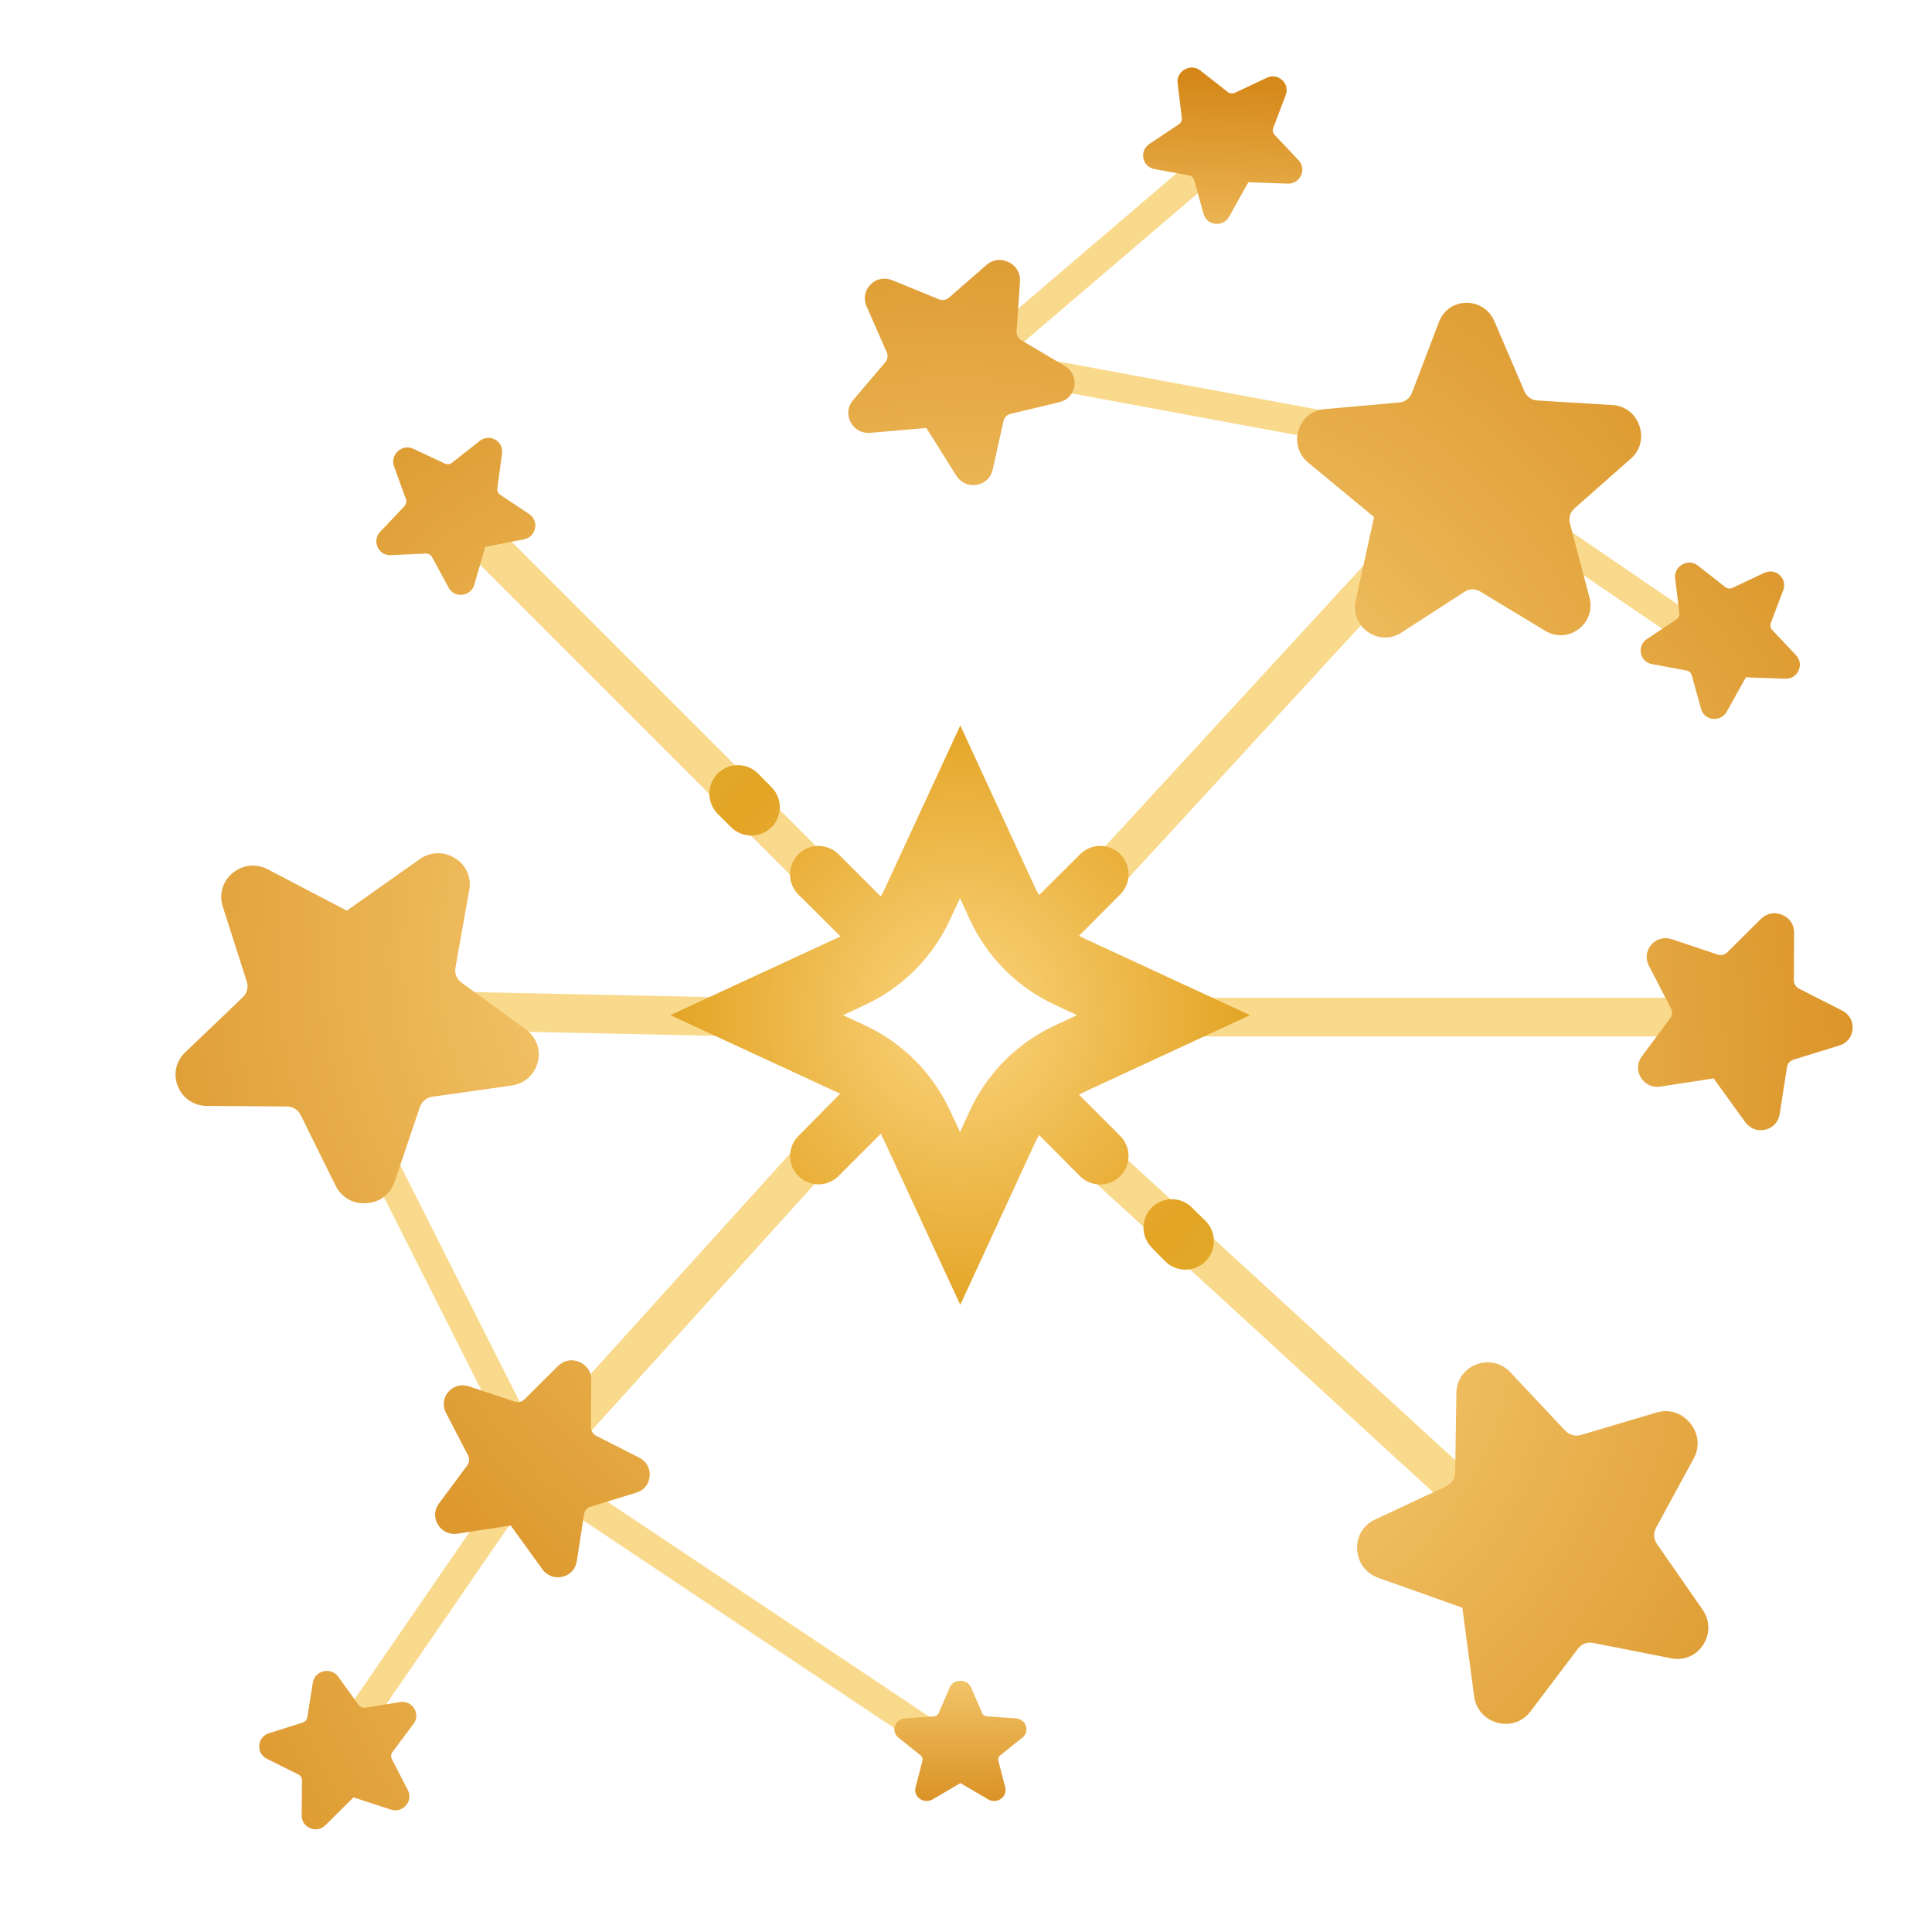 <svg version="1.1" viewBox="0 0 100 100" xmlns="http://www.w3.org/2000/svg" xmlns:xlink="http://www.w3.org/1999/xlink">
    <defs>
        <linearGradient id="n" x1="38.108" x2="61.879" y1="39.126" y2="67.41" gradientUnits="userSpaceOnUse">
            <stop stop-color="#FBD57F" offset="0"/>
            <stop stop-color="#e3a323" offset=".3"/>
            <stop stop-color="#e4c342" offset=".621"/>
            <stop stop-color="#ff9400" offset="1"/>
        </linearGradient>
        <linearGradient id="a" x1="38.108" x2="61.879" y1="39.126" y2="67.41" gradientUnits="userSpaceOnUse">
            <stop stop-color="#FBD57F" offset="0"/>
            <stop stop-color="#e09f37" offset=".627"/>
            <stop stop-color="#D17F0D" offset="1"/>
        </linearGradient>
        <radialGradient id="b" cx="50" cy="51.994" r="15" gradientTransform="matrix(3.368 0 8.2567e-7 3.507 -118.4 -130.34)" gradientUnits="userSpaceOnUse" xlink:href="#n"/>
        <radialGradient id="m" cx="52.801" cy="49.401" r="15" gradientTransform="matrix(3.368 0 8.2567e-7 3.507 -118.32 -129.38)" gradientUnits="userSpaceOnUse" xlink:href="#a"/>
        <radialGradient id="l" cx="54.454" cy="51.994" r="15" gradientTransform="matrix(3.368 0 8.2567e-7 3.507 -118.4 -130.34)" gradientUnits="userSpaceOnUse" xlink:href="#a"/>
        <radialGradient id="k" cx="52.429" cy="19.648" r="15" gradientTransform="matrix(3.368 2.4068e-7 0 .957 -118.4 -2.478)" gradientUnits="userSpaceOnUse" xlink:href="#a"/>
        <radialGradient id="j" cx="49.998" cy="50.267" r="15" gradientTransform="matrix(2.818 0 6.9092e-7 2.935 -91.21 -106.23)" gradientUnits="userSpaceOnUse" xlink:href="#a"/>
        <radialGradient id="i" cx="46.862" cy="51.475" r="15" gradientTransform="matrix(3.368 0 8.2567e-7 3.507 -117.58 -130.34)" gradientUnits="userSpaceOnUse" xlink:href="#a"/>
        <radialGradient id="h" cx="33.808" cy="52.657" r="15" gradientTransform="matrix(-3.368 0 -8.2567e-7 -3.507 154.07 233.7)" gradientUnits="userSpaceOnUse" xlink:href="#a"/>
        <radialGradient id="g" cx="50" cy="51.994" r="15" gradientTransform="matrix(3.368 0 8.2567e-7 3.507 -118.54 -129.61)" gradientUnits="userSpaceOnUse" xlink:href="#a"/>
        <radialGradient id="f" cx="48.347" cy="58.767" r="15" gradientTransform="matrix(3.368 0 8.2567e-7 3.507 -118.4 -130.34)" gradientUnits="userSpaceOnUse" xlink:href="#a"/>
        <radialGradient id="e" cx="49.344" cy="72.57" r="15" gradientTransform="matrix(3.368 1.1125e-6 0 .721 -116.81 31.98)" gradientUnits="userSpaceOnUse" xlink:href="#a"/>
        <radialGradient id="d" cx="53.172" cy="56.336" r="15" gradientTransform="matrix(3.368 0 8.2567e-7 3.507 -117.4 -130.55)" gradientUnits="userSpaceOnUse" xlink:href="#a"/>
        <radialGradient id="c" cx="52.531" cy="52.869" r="15" gradientTransform="matrix(3.368 0 8.2567e-7 3.507 -118.28 -130.75)" gradientUnits="userSpaceOnUse" xlink:href="#a"/>
    </defs>
    <g transform="translate(-.301 .549)" fill="none" stroke-width=".265">
        <g stroke="#f5c23f" stroke-opacity=".59">
            <g stroke-width="1.5">
                <line x1="50.182" x2="77.182" y1="18.017" y2="23.017"/>
                <line x1="88.577" x2="72.452" y1="32.62" y2="21.62"/>
                <line x1="50.638" x2="63.513" y1="18.43" y2="7.43"/>
                <line x1="17.382" x2="28.382" y1="90.575" y2="74.575"/>
                <line x1="49.259" x2="26.577" y1="89.78" y2="74.633"/>
                <line x1="29.107" x2="15.982" y1="77.451" y2="51.451"/>
            </g>
            <g stroke-width="2">
                <line x1="57.06" x2="93.06" y1="52.098" y2="52.098"/>
                <line x1="54.264" x2="77.264" y1="48.252" y2="23.252"/>
                <line x1="79.334" x2="55.334" y1="79.787" y2="57.787"/>
                <line x1="47.478" x2="23.478" y1="49.601" y2="25.601"/>
                <line x1="16.192" x2="43.199" y1="51.621" y2="52.189"/>
                <line x1="27.977" x2="46.977" y1="75.259" y2="54.259"/>
            </g>
        </g>
        <g clip-rule="evenodd" fill-rule="evenodd">
            <path d="m91.456 47.003-1.75 1.738c-0.135 0.135-0.325 0.177-0.506 0.116l-2.365-0.792c-0.39-0.132-0.797-0.021-1.063 0.285-0.266 0.306-0.315 0.723-0.126 1.087l1.143 2.204c0.089 0.17 0.074 0.362-0.04 0.516l-1.471 1.979c-0.243 0.326-0.262 0.745-0.044 1.093 0.214 0.35 0.598 0.526 1.004 0.464l2.761-0.423 1.635 2.264c0.24 0.333 0.635 0.483 1.034 0.39 0.399-0.093 0.684-0.398 0.748-0.798l0.378-2.437c0.029-0.189 0.156-0.334 0.339-0.391l2.372-0.731c0.392-0.121 0.655-0.447 0.686-0.852 0.032-0.405-0.175-0.773-0.542-0.958l-2.223-1.129c-0.173-0.088-0.274-0.251-0.273-0.442l0.011-2.466c0.002-0.408-0.232-0.757-0.613-0.916-0.391-0.167-0.804-0.086-1.094 0.201z" fill="url(#c)"/>
            <path d="m51.367 13.16-1.94 1.692c-0.15 0.132-0.35 0.162-0.535 0.087l-2.409-0.985c-0.397-0.164-0.828-0.076-1.126 0.225-0.298 0.301-0.377 0.731-0.205 1.123l1.042 2.372c0.081 0.183 0.053 0.382-0.077 0.534l-1.666 1.961c-0.275 0.323-0.323 0.758-0.12 1.135 0.199 0.379 0.587 0.588 1.014 0.551l2.903-0.254 1.55 2.468c0.227 0.363 0.629 0.546 1.051 0.476 0.422-0.07 0.739-0.368 0.833-0.781l0.558-2.512c0.043-0.195 0.185-0.338 0.38-0.384l2.52-0.601c0.417-0.099 0.712-0.422 0.772-0.841 0.06-0.419-0.13-0.817-0.5-1.034l-2.239-1.326c-0.174-0.103-0.269-0.28-0.254-0.479l0.178-2.567c0.029-0.425-0.19-0.803-0.577-0.996-0.396-0.2-0.832-0.144-1.153 0.136z" fill="url(#j)"/>
            <path d="m20.696 23.589 0.614 1.693c0.048 0.131 0.017 0.269-0.079 0.371l-1.25 1.323c-0.207 0.217-0.259 0.521-0.137 0.792s0.382 0.431 0.681 0.417l1.81-0.081c0.14-0.006 0.263 0.062 0.329 0.185l0.859 1.582c0.141 0.261 0.413 0.402 0.711 0.365 0.297-0.034 0.532-0.234 0.615-0.522l0.567-1.958 2.002-0.388c0.294-0.057 0.515-0.272 0.576-0.565 0.061-0.293-0.053-0.575-0.299-0.741l-1.498-0.998c-0.116-0.077-0.173-0.206-0.154-0.344l0.244-1.796c0.041-0.297-0.095-0.571-0.354-0.716s-0.566-0.122-0.801 0.065l-1.431 1.126c-0.111 0.088-0.251 0.104-0.377 0.045l-1.63-0.764c-0.27-0.126-0.572-0.079-0.795 0.125-0.231 0.208-0.304 0.506-0.202 0.786z" fill="url(#i)"/>
            <path d="m16.493 86.55-0.285 1.778c-0.021 0.138-0.116 0.244-0.249 0.286l-1.736 0.549c-0.287 0.09-0.479 0.33-0.504 0.626-0.025 0.295 0.125 0.562 0.393 0.695l1.622 0.808c0.125 0.062 0.199 0.182 0.198 0.322l-0.017 1.8c-0.003 0.296 0.166 0.552 0.444 0.664 0.277 0.114 0.579 0.053 0.791-0.158l1.447-1.437 1.938 0.632c0.285 0.093 0.582 0.012 0.778-0.215s0.232-0.529 0.098-0.793l-0.825-1.6c-0.064-0.124-0.052-0.264 0.032-0.376l1.085-1.451c0.18-0.24 0.194-0.545 0.038-0.798-0.155-0.252-0.435-0.381-0.732-0.332l-1.797 0.29c-0.14 0.022-0.27-0.03-0.351-0.144l-1.054-1.46c-0.174-0.241-0.462-0.347-0.756-0.277-0.302 0.07-0.511 0.295-0.559 0.589z" fill="url(#f)"/>
            <path d="m49.456 86.8-0.566 1.314c-0.043 0.102-0.139 0.166-0.253 0.175l-1.493 0.105c-0.246 0.016-0.446 0.166-0.522 0.389s-7e-3 0.455 0.182 0.606l1.144 0.917c0.088 0.071 0.125 0.176 0.097 0.283l-0.356 1.38c-0.059 0.227 0.028 0.454 0.229 0.591 0.2 0.138 0.453 0.147 0.663 0.023l1.43-0.84 1.43 0.84c0.21 0.123 0.464 0.115 0.663-0.023 0.2-0.138 0.286-0.364 0.229-0.591l-0.356-1.38c-0.028-0.107 0.009-0.212 0.097-0.283l1.144-0.917c0.189-0.151 0.259-0.384 0.182-0.606s-0.276-0.372-0.522-0.389l-1.493-0.105c-0.116-0.008-0.21-0.072-0.253-0.175l-0.566-1.314c-0.094-0.217-0.304-0.351-0.552-0.351-0.255-0.002-0.465 0.133-0.559 0.351z" fill="url(#e)"/>
            <path d="m87.007 29.386 0.217 1.787c0.018 0.139-0.044 0.266-0.16 0.344l-1.516 1.008c-0.251 0.165-0.369 0.45-0.312 0.741 0.057 0.291 0.275 0.505 0.57 0.56l1.782 0.329c0.138 0.025 0.242 0.12 0.279 0.254l0.481 1.735c0.079 0.286 0.312 0.485 0.61 0.515 0.297 0.033 0.571-0.109 0.717-0.37l0.993-1.78 2.037 0.072c0.299 0.011 0.563-0.15 0.688-0.421 0.126-0.272 0.077-0.572-0.125-0.789l-1.235-1.31c-0.096-0.102-0.123-0.239-0.073-0.37l0.642-1.695c0.106-0.28 0.035-0.578-0.184-0.777-0.219-0.2-0.524-0.246-0.795-0.117l-1.647 0.775c-0.128 0.06-0.268 0.045-0.377-0.041l-1.416-1.112c-0.234-0.184-0.54-0.206-0.803-0.057-0.271 0.151-0.41 0.425-0.374 0.721z" fill="url(#l)"/>
            <path d="m61.254 3.761 0.217 1.787c0.018 0.139-0.044 0.266-0.16 0.344l-1.516 1.008c-0.251 0.165-0.369 0.45-0.312 0.741 0.057 0.291 0.275 0.505 0.57 0.56l1.782 0.329c0.138 0.025 0.242 0.12 0.279 0.254l0.481 1.735c0.079 0.286 0.312 0.485 0.61 0.515 0.297 0.033 0.571-0.109 0.717-0.37l0.993-1.78 2.037 0.072c0.299 0.011 0.563-0.15 0.688-0.421s0.077-0.572-0.125-0.789l-1.235-1.31c-0.096-0.101-0.123-0.239-0.073-0.37l0.642-1.695c0.106-0.28 0.035-0.578-0.184-0.777s-0.524-0.246-0.795-0.117l-1.647 0.775c-0.128 0.06-0.268 0.045-0.377-0.041l-1.416-1.112c-0.234-0.184-0.54-0.206-0.803-0.057-0.271 0.151-0.41 0.425-0.374 0.721z" fill="url(#k)"/>
            <path d="m29.194 70.144-1.75 1.738c-0.135 0.135-0.325 0.177-0.506 0.116l-2.365-0.792c-0.39-0.132-0.797-0.021-1.063 0.285-0.266 0.306-0.315 0.723-0.126 1.087l1.143 2.204c0.089 0.17 0.074 0.362-0.04 0.516l-1.471 1.979c-0.243 0.326-0.262 0.745-0.044 1.093 0.214 0.35 0.598 0.526 1.004 0.464l2.761-0.423 1.635 2.264c0.24 0.333 0.635 0.483 1.034 0.39 0.399-0.093 0.684-0.398 0.748-0.798l0.378-2.437c0.029-0.189 0.156-0.334 0.339-0.391l2.372-0.731c0.392-0.121 0.655-0.447 0.686-0.852 0.032-0.405-0.175-0.773-0.542-0.958l-2.223-1.129c-0.173-0.088-0.274-0.251-0.273-0.442l0.011-2.466c0.002-0.408-0.232-0.757-0.613-0.916-0.391-0.167-0.804-0.086-1.094 0.201z" fill="url(#g)"/>
            <path d="m20.726 60.624 1.303-3.862c0.1-0.3 0.35-0.501 0.663-0.546l4.08-0.576c0.674-0.092 1.194-0.558 1.361-1.208 0.167-0.65-0.068-1.301-0.617-1.7l-3.318-2.413c-0.257-0.186-0.377-0.481-0.321-0.792l0.713-4.012c0.119-0.661-0.163-1.295-0.743-1.649-0.575-0.359-1.273-0.336-1.826 0.056l-3.768 2.665-4.09-2.139c-0.601-0.315-1.295-0.244-1.817 0.188-0.522 0.432-0.717 1.093-0.516 1.733l1.242 3.881c0.097 0.301 0.017 0.609-0.213 0.828l-2.966 2.834c-0.491 0.468-0.637 1.145-0.385 1.767s0.829 1.014 1.51 1.015l4.121 0.027c0.321 0.002 0.591 0.169 0.73 0.453l1.806 3.654c0.299 0.604 0.902 0.947 1.583 0.901 0.701-0.042 1.252-0.467 1.468-1.106z" fill="url(#h)"/>
            <path d="m86.045 72.563-3.908 1.159c-0.303 0.091-0.611 0.003-0.828-0.228l-2.821-3.004c-0.464-0.498-1.143-0.655-1.771-0.417-0.627 0.237-1.024 0.805-1.034 1.483l-0.062 4.102c-0.004 0.317-0.176 0.585-0.463 0.719l-3.691 1.727c-0.609 0.284-0.964 0.879-0.92 1.556 0.038 0.677 0.458 1.234 1.097 1.46l4.348 1.546 0.607 4.575c0.089 0.672 0.546 1.2 1.2 1.377 0.654 0.178 1.307-0.043 1.714-0.576l2.458-3.25c0.19-0.253 0.488-0.364 0.799-0.303l4.025 0.794c0.665 0.132 1.303-0.139 1.666-0.703s0.351-1.262-0.039-1.819l-2.351-3.384c-0.183-0.264-0.202-0.58-0.05-0.857l1.947-3.581c0.322-0.593 0.255-1.282-0.175-1.814-0.438-0.549-1.103-0.755-1.75-0.564z" fill="url(#d)"/>
            <path d="m83.767 20.416-3.893-0.236c-0.302-0.017-0.55-0.197-0.67-0.475l-1.554-3.625c-0.254-0.599-0.814-0.963-1.456-0.955-0.642 0.008-1.185 0.389-1.415 0.995l-1.398 3.668c-0.108 0.284-0.35 0.469-0.651 0.495l-3.884 0.346c-0.64 0.056-1.155 0.475-1.337 1.099-0.188 0.621 0.009 1.259 0.509 1.672l3.405 2.813-0.952 4.313c-0.14 0.633 0.099 1.258 0.628 1.631 0.53 0.374 1.19 0.389 1.73 0.043l3.274-2.118c0.254-0.165 0.558-0.168 0.818-0.011l3.36 2.031c0.555 0.336 1.217 0.302 1.728-0.087 0.511-0.389 0.729-1.02 0.56-1.649l-1.007-3.813c-0.078-0.297 0.008-0.588 0.235-0.787l2.923-2.583c0.483-0.427 0.649-1.07 0.436-1.688-0.214-0.637-0.745-1.04-1.389-1.079z" fill="url(#m)"/>
            <path d="m53.922 45.492-3.916-8.492-3.929 8.492c-0.05 0.124-0.124 0.249-0.186 0.361l-2.188-2.188c-0.277-0.275-0.652-0.429-1.043-0.428-0.391 0.001-0.765 0.157-1.04 0.434s-0.429 0.652-0.428 1.042c0.001 0.391 0.157 0.765 0.434 1.04l2.176 2.163-0.249 0.124-0.062 0.025-8.492 3.929 8.492 3.929 0.298 0.137-2.163 2.188c-0.275 0.275-0.43 0.649-0.43 1.038 0 0.389 0.155 0.763 0.43 1.038 0.275 0.275 0.649 0.43 1.038 0.43 0.389 0 0.763-0.155 1.038-0.43l2.188-2.188 0.186 0.373 3.929 8.479 3.916-8.492 0.162-0.298 2.114 2.126c0.275 0.277 0.649 0.433 1.04 0.434 0.391 0.001 0.766-0.153 1.043-0.428 0.277-0.275 0.433-0.649 0.434-1.04 0.001-0.391-0.153-0.765-0.428-1.042l-2.138-2.138 0.373-0.186 8.479-3.929-8.492-3.929-0.36-0.174 2.138-2.151c0.275-0.275 0.43-0.649 0.43-1.038 0-0.389-0.155-0.763-0.43-1.038-0.136-0.136-0.298-0.244-0.476-0.318-0.178-0.074-0.369-0.112-0.562-0.112-0.389 0-0.763 0.155-1.038 0.43l-2.126 2.114c-0.048-0.082-0.093-0.165-0.137-0.249zm-3.929 0.448-0.522 1.119c-0.9 1.949-2.465 3.513-4.414 4.414l-1.119 0.522 1.119 0.522c1.949 0.9 3.513 2.465 4.414 4.413l0.522 1.119 0.51-1.119c0.903-1.951 2.473-3.515 4.426-4.413l1.119-0.522-1.119-0.522c-1.953-0.898-3.523-2.463-4.426-4.414z" fill="url(#b)"/>
        </g>
        <g fill="url(#b)">
            <path d="m62.7 41.339c0.277-0.277 0.432-0.653 0.432-1.044s-0.156-0.767-0.432-1.044c-0.277-0.277-0.653-0.433-1.044-0.433s-0.767 0.156-1.044 0.433l-0.696 0.709c-0.136 0.136-0.244 0.298-0.318 0.476s-0.112 0.369-0.112 0.562 0.038 0.384 0.112 0.562c0.074 0.178 0.182 0.34 0.318 0.476 0.136 0.136 0.298 0.244 0.476 0.318 0.178 0.074 0.369 0.112 0.562 0.112s0.384-0.038 0.562-0.112 0.34-0.182 0.476-0.318z"/>
            <path d="m40.222 42.272c-0.559 0.572-1.492 0.572-2.076 0l-0.696-0.696c-0.137-0.137-0.246-0.3-0.32-0.479s-0.112-0.371-0.112-0.565c0-0.194 0.038-0.386 0.112-0.565s0.183-0.342 0.32-0.479c0.277-0.277 0.653-0.432 1.044-0.432 0.194 0 0.386 0.038 0.565 0.112s0.342 0.183 0.479 0.32l0.696 0.709c0.572 0.572 0.572 1.492 0 2.076z"/>
            <path d="m40.222 61.716c-0.136-0.137-0.298-0.245-0.476-0.319-0.178-0.074-0.369-0.112-0.562-0.112s-0.384 0.038-0.562 0.112c-0.178 0.074-0.34 0.182-0.476 0.319l-0.696 0.696c-0.137 0.137-0.246 0.3-0.32 0.479s-0.112 0.371-0.112 0.565c0 0.194 0.038 0.386 0.112 0.565s0.183 0.342 0.32 0.479c0.137 0.137 0.3 0.246 0.479 0.32 0.179 0.074 0.371 0.112 0.565 0.112 0.194 0 0.386-0.038 0.565-0.112 0.179-0.074 0.342-0.183 0.479-0.32l0.696-0.709c0.572-0.572 0.572-1.492 0-2.076z"/>
            <path d="m62.7 62.648c0.277 0.277 0.432 0.653 0.432 1.044s-0.156 0.767-0.432 1.044c-0.277 0.277-0.653 0.433-1.044 0.433s-0.767-0.156-1.044-0.433l-0.696-0.709c-0.136-0.136-0.244-0.298-0.318-0.476-0.074-0.178-0.112-0.369-0.112-0.562s0.038-0.384 0.112-0.562 0.182-0.34 0.318-0.476c0.136-0.136 0.298-0.244 0.476-0.318 0.178-0.074 0.369-0.112 0.562-0.112s0.384 0.038 0.562 0.112c0.178 0.074 0.34 0.182 0.476 0.318z"/>
        </g>
    </g>
</svg>
